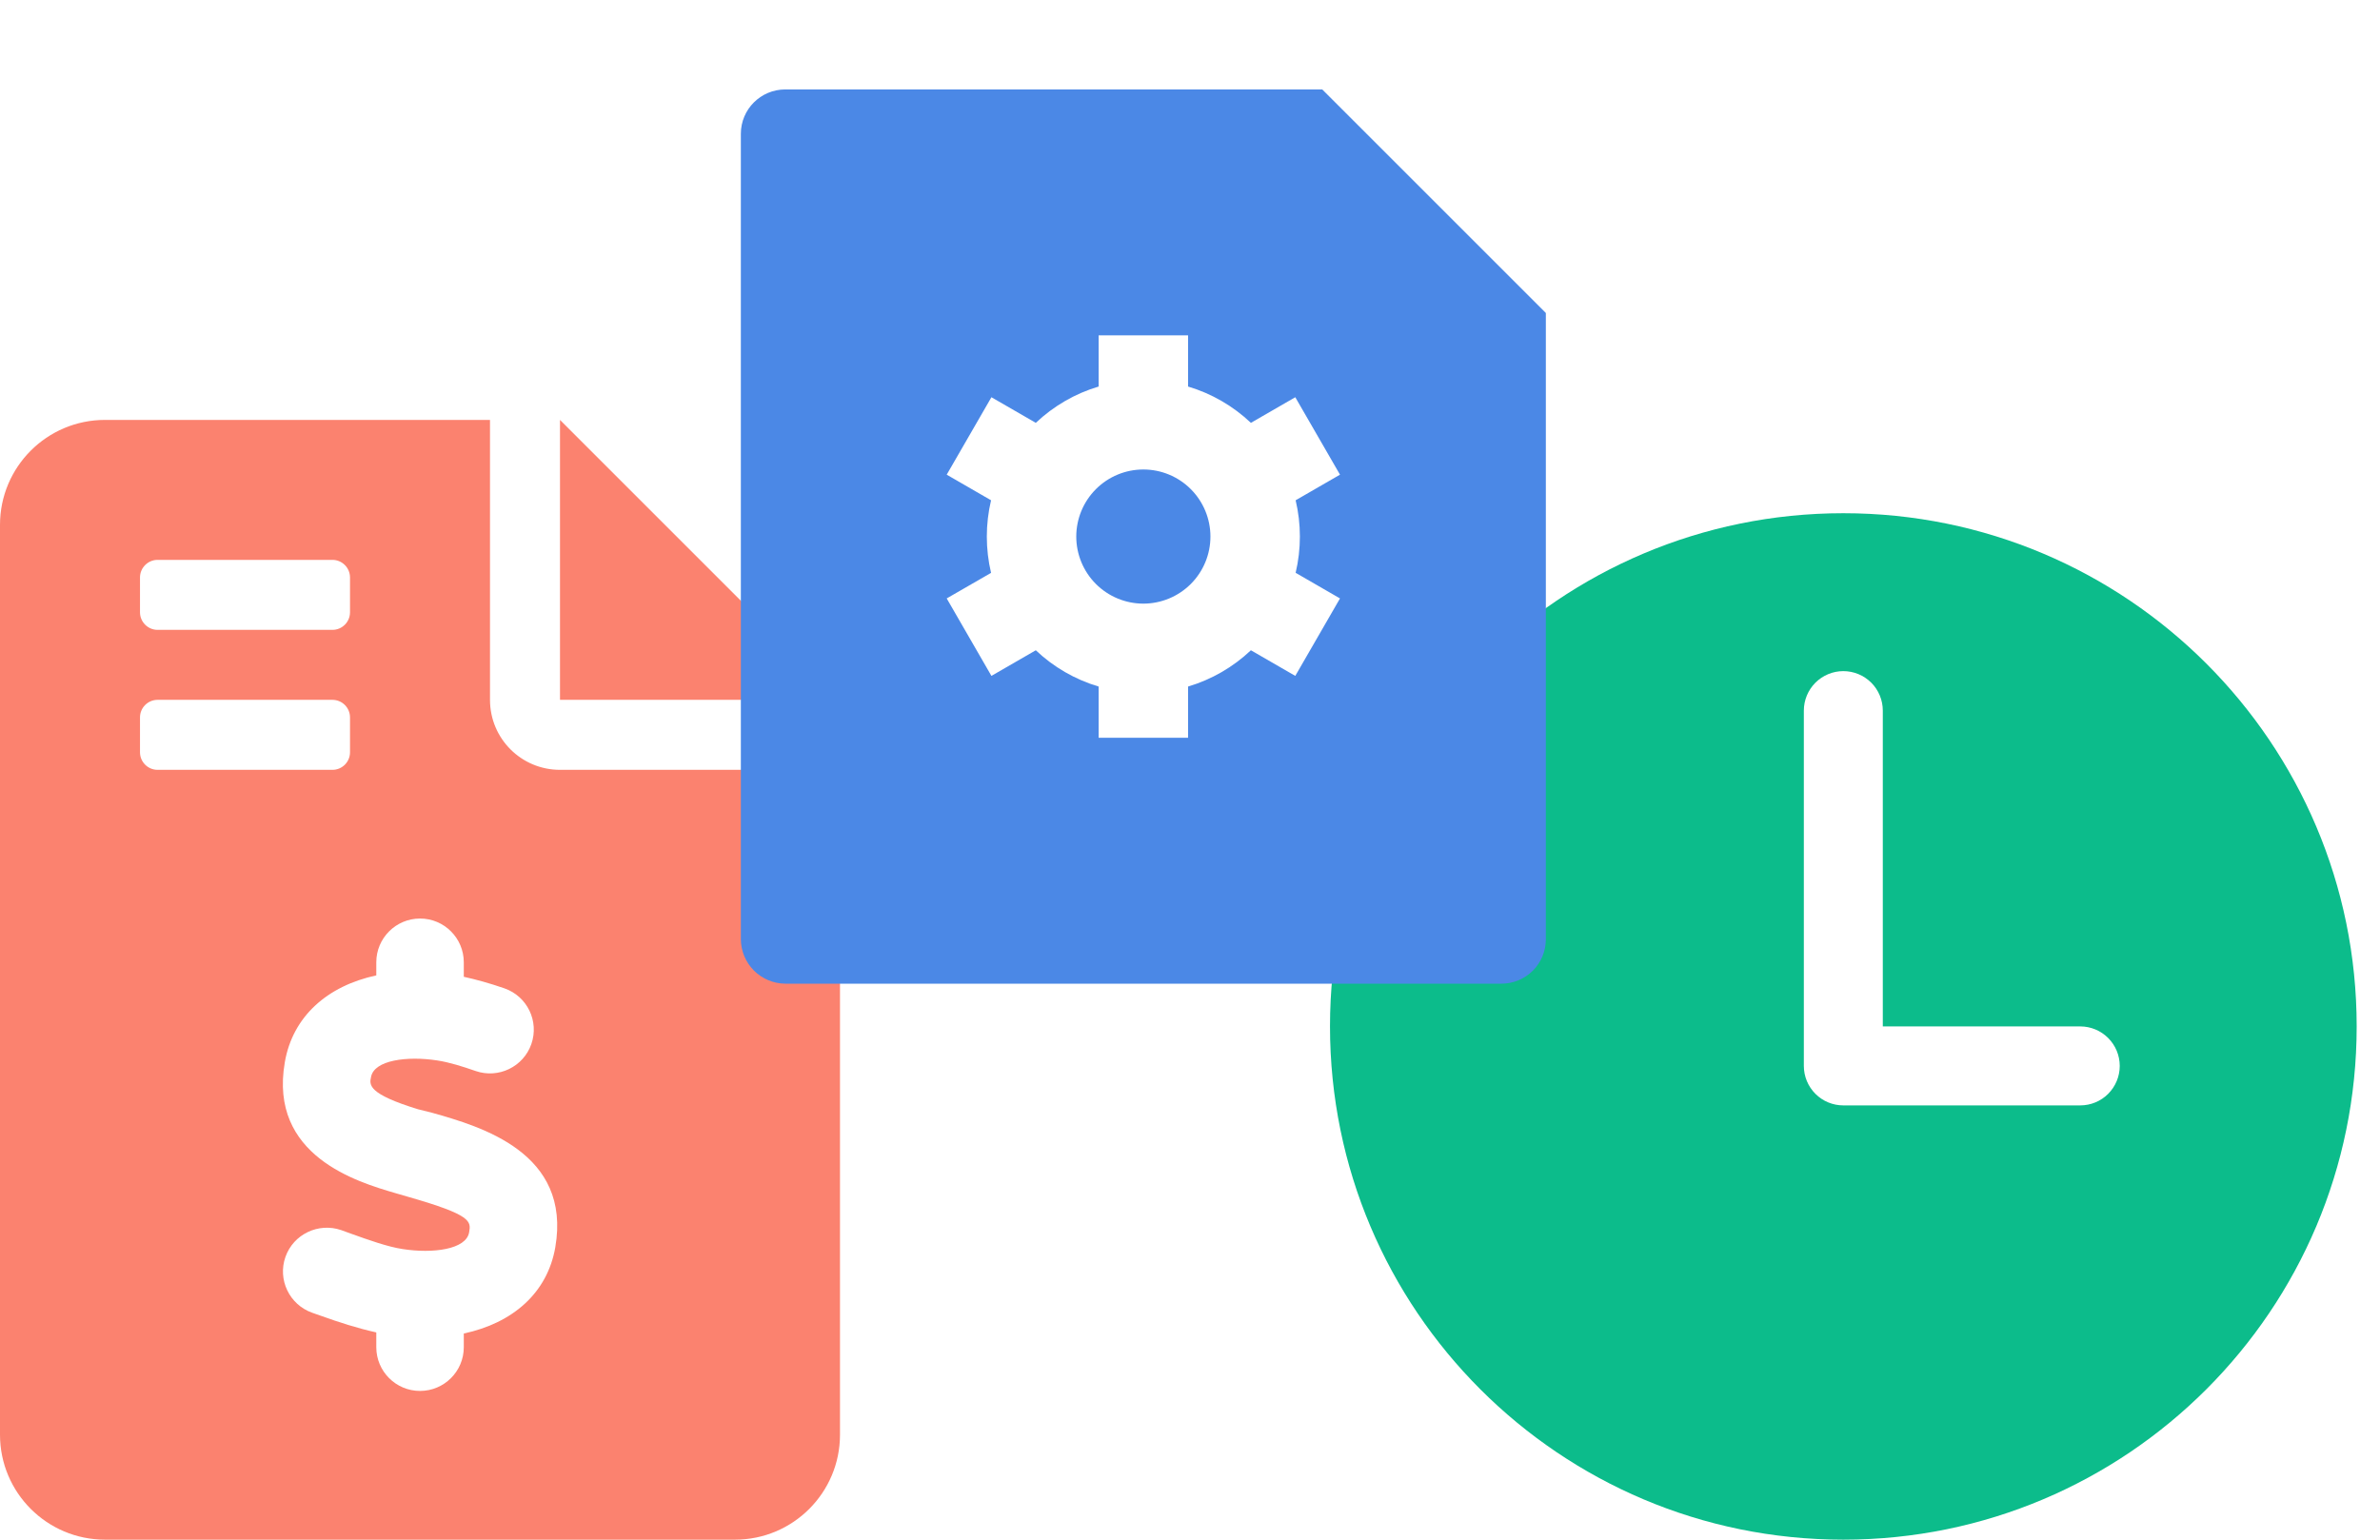 <svg width="85" height="55" viewBox="0 0 85 55" fill="none" xmlns="http://www.w3.org/2000/svg">
<path d="M30 25H20V15L30 25ZM20 27.5H30V51.25C30 53.321 28.321 55 26.25 55H3.75C1.679 55 0 53.32 0 51.25V18.75C0 16.679 1.679 15 3.75 15H17.5L17.5 25C17.5 26.383 18.617 27.5 20 27.5ZM5 21.875C5 22.217 5.284 22.5 5.625 22.5H11.875C12.219 22.5 12.5 22.217 12.5 21.875V20.625C12.5 20.284 12.219 20 11.875 20H5.625C5.284 20 5 20.284 5 20.625V21.875ZM5.625 27.5H11.875C12.219 27.5 12.5 27.219 12.5 26.875V25.625C12.5 25.281 12.219 25 11.875 25H5.625C5.284 25 5 25.281 5 25.625V26.875C5 27.219 5.284 27.5 5.625 27.5ZM15.43 39.75L14.93 39.625C13.148 39.078 13.188 38.758 13.25 38.477C13.357 37.866 14.546 37.717 15.615 37.881C16.052 37.947 16.531 38.1 16.989 38.259C17.801 38.54 18.695 38.108 18.977 37.295C19.261 36.48 18.83 35.589 18.014 35.305C17.45 35.111 16.99 34.987 16.564 34.893V34.375C16.564 33.513 15.865 32.812 15.002 32.812C14.139 32.812 13.439 33.513 13.439 34.375V34.843C11.688 35.219 10.453 36.312 10.172 37.945C9.593 41.292 12.765 42.223 14.119 42.62L14.573 42.752C16.86 43.406 16.823 43.626 16.754 44.024C16.647 44.634 15.458 44.786 14.386 44.62C13.844 44.539 13.151 44.29 12.538 44.07L12.188 43.943C11.375 43.663 10.483 44.085 10.195 44.898C9.908 45.711 10.334 46.604 11.148 46.893L11.481 47.01C12.087 47.228 12.761 47.447 13.439 47.597V48.125C13.439 48.987 14.138 49.687 15.001 49.687C15.864 49.687 16.564 48.987 16.564 48.125V47.636C18.311 47.262 19.549 46.189 19.832 44.556C20.414 41.172 17.172 40.242 15.43 39.75Z" fill="#FB826F"/>
<path d="M65.833 18.333C55.709 18.333 47.5 26.542 47.5 36.666C47.5 46.791 55.709 55 65.833 55C75.958 55 84.167 46.791 84.167 36.666C84.167 26.542 75.958 18.333 65.833 18.333ZM74.295 39.487H65.833C65.459 39.487 65.101 39.339 64.836 39.074C64.572 38.809 64.423 38.451 64.423 38.077V25.384C64.423 25.011 64.572 24.652 64.836 24.387C65.101 24.123 65.459 23.974 65.833 23.974C66.207 23.974 66.566 24.123 66.831 24.387C67.095 24.652 67.243 25.011 67.243 25.384V36.666H74.295C74.669 36.666 75.028 36.815 75.292 37.08C75.556 37.344 75.705 37.703 75.705 38.077C75.705 38.451 75.556 38.809 75.292 39.074C75.028 39.339 74.669 39.487 74.295 39.487Z" fill="#0CBC8B"/>
<path d="M47.223 3.195L55.209 11.181V33.554C55.209 33.975 55.041 34.378 54.744 34.675C54.446 34.972 54.043 35.139 53.623 35.139H28.045C27.626 35.136 27.224 34.968 26.927 34.672C26.631 34.375 26.462 33.974 26.459 33.554V4.779C26.459 3.904 27.17 3.195 28.045 3.195H47.223ZM35.395 20.464L33.811 21.377L35.408 24.144L36.993 23.229C37.62 23.823 38.387 24.273 39.237 24.525V26.354H42.431V24.525C43.271 24.275 44.039 23.831 44.675 23.229L46.26 24.144L47.857 21.377L46.273 20.462C46.475 19.61 46.475 18.723 46.273 17.871L47.857 16.956L46.26 14.19L44.675 15.105C44.039 14.503 43.271 14.058 42.431 13.808V11.979H39.237V13.808C38.397 14.058 37.629 14.503 36.993 15.105L35.408 14.19L33.811 16.956L35.395 17.871C35.193 18.724 35.193 19.611 35.395 20.464ZM40.834 21.563C40.199 21.563 39.589 21.31 39.14 20.861C38.691 20.412 38.438 19.802 38.438 19.167C38.438 18.531 38.691 17.922 39.14 17.473C39.589 17.023 40.199 16.771 40.834 16.771C41.469 16.771 42.079 17.023 42.528 17.473C42.977 17.922 43.23 18.531 43.23 19.167C43.23 19.802 42.977 20.412 42.528 20.861C42.079 21.31 41.469 21.563 40.834 21.563Z" fill="#4B88E6"/>
</svg>
